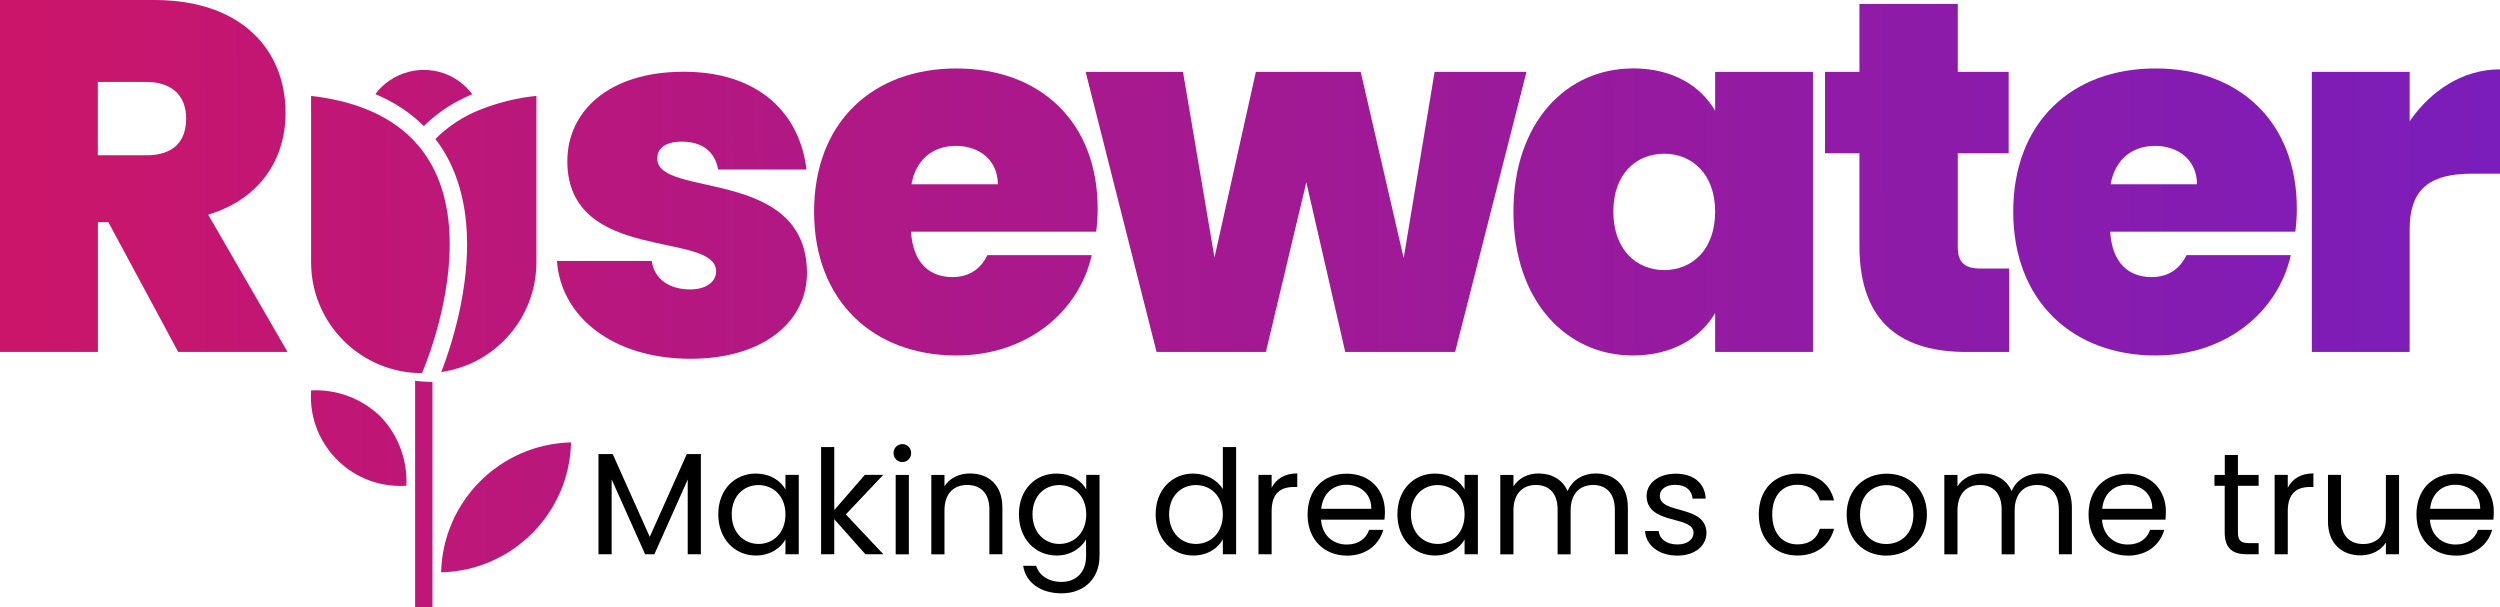 <?xml version="1.0" encoding="UTF-8"?><svg id="Capa_2" xmlns="http://www.w3.org/2000/svg" xmlns:xlink="http://www.w3.org/1999/xlink" viewBox="0 0 334.55 81.23"><defs><style>.cls-1{fill:url(#linear-gradient);}.cls-1,.cls-2,.cls-3,.cls-4,.cls-5,.cls-6,.cls-7,.cls-8,.cls-9,.cls-10,.cls-11,.cls-12,.cls-13,.cls-14,.cls-15{stroke-width:0px;}.cls-2{fill:url(#linear-gradient-11);}.cls-3{fill:url(#linear-gradient-12);}.cls-4{fill:url(#linear-gradient-13);}.cls-5{fill:url(#linear-gradient-10);}.cls-6{fill:url(#linear-gradient-14);}.cls-7{fill:url(#linear-gradient-4);}.cls-8{fill:url(#linear-gradient-2);}.cls-9{fill:url(#linear-gradient-3);}.cls-10{fill:url(#linear-gradient-8);}.cls-11{fill:url(#linear-gradient-9);}.cls-12{fill:url(#linear-gradient-7);}.cls-13{fill:url(#linear-gradient-5);}.cls-14{fill:url(#linear-gradient-6);}</style><linearGradient id="linear-gradient" x1="-11.94" y1="23.64" x2="337.07" y2="22.62" gradientUnits="userSpaceOnUse"><stop offset="0" stop-color="#ce1567"/><stop offset="1" stop-color="#7a1dbc"/></linearGradient><linearGradient id="linear-gradient-2" x1="-11.93" y1="29.1" x2="337.09" y2="28.09" xlink:href="#linear-gradient"/><linearGradient id="linear-gradient-3" x1="-11.93" y1="28.77" x2="337.09" y2="27.75" xlink:href="#linear-gradient"/><linearGradient id="linear-gradient-4" x1="-11.93" y1="28.89" x2="337.09" y2="27.87" xlink:href="#linear-gradient"/><linearGradient id="linear-gradient-5" x1="-11.93" y1="29.03" x2="337.09" y2="28.01" xlink:href="#linear-gradient"/><linearGradient id="linear-gradient-6" x1="-11.94" y1="24.6" x2="337.08" y2="23.59" xlink:href="#linear-gradient"/><linearGradient id="linear-gradient-7" x1="-11.93" y1="29.23" x2="337.09" y2="28.22" xlink:href="#linear-gradient"/><linearGradient id="linear-gradient-8" x1="-11.93" y1="29.18" x2="337.09" y2="28.17" xlink:href="#linear-gradient"/><linearGradient id="linear-gradient-9" x1="-11.92" y1="31.53" x2="337.1" y2="30.51" xlink:href="#linear-gradient"/><linearGradient id="linear-gradient-10" x1="-11.92" y1="31.55" x2="337.1" y2="30.54" xlink:href="#linear-gradient"/><linearGradient id="linear-gradient-11" x1="-11.97" y1="13.3" x2="337.04" y2="12.29" xlink:href="#linear-gradient"/><linearGradient id="linear-gradient-12" x1="-11.82" y1="66.29" x2="337.2" y2="65.28" xlink:href="#linear-gradient"/><linearGradient id="linear-gradient-13" x1="-11.81" y1="68.13" x2="337.2" y2="67.12" xlink:href="#linear-gradient"/><linearGradient id="linear-gradient-14" x1="-11.84" y1="58.8" x2="337.18" y2="57.79" xlink:href="#linear-gradient"/></defs><g id="Capa_1-2"><path class="cls-15" d="m80.09,60.76h1.9l4.96,11.08,4.96-11.08h1.88v13.41h-1.76v-10l-4.46,10h-1.24l-4.48-10.02v10.02h-1.76v-13.41Z"/><path class="cls-15" d="m101.16,63.38c1.98,0,3.33,1.01,3.95,2.11v-1.94h1.78v10.62h-1.78v-1.98c-.64,1.14-2.02,2.15-3.97,2.15-2.83,0-5.02-2.23-5.02-5.52s2.19-5.45,5.04-5.45Zm.35,1.53c-1.94,0-3.59,1.42-3.59,3.91s1.65,3.97,3.59,3.97,3.6-1.45,3.6-3.95-1.67-3.93-3.6-3.93Z"/><path class="cls-15" d="m109.88,59.83h1.76v8.43l4.09-4.71h2.46l-5,5.29,5.02,5.33h-2.4l-4.17-4.69v4.69h-1.76v-14.34Z"/><path class="cls-15" d="m119.57,60.63c0-.68.52-1.2,1.2-1.2.64,0,1.16.52,1.16,1.2s-.52,1.2-1.16,1.2c-.68,0-1.2-.52-1.2-1.2Zm.29,2.93h1.76v10.62h-1.76v-10.62Z"/><path class="cls-15" d="m132.4,68.17c0-2.17-1.18-3.27-2.97-3.27s-3.04,1.12-3.04,3.41v5.87h-1.76v-10.62h1.76v1.51c.7-1.1,1.98-1.71,3.41-1.71,2.46,0,4.34,1.51,4.34,4.55v6.26h-1.74v-6.01Z"/><path class="cls-15" d="m141.41,63.38c1.94,0,3.33.97,3.95,2.11v-1.94h1.78v10.85c0,2.93-1.96,5-5.08,5-2.79,0-4.79-1.42-5.14-3.68h1.74c.39,1.28,1.65,2.15,3.39,2.15,1.88,0,3.29-1.2,3.29-3.47v-2.23c-.64,1.14-2.02,2.17-3.95,2.17-2.85,0-5.04-2.23-5.04-5.52s2.19-5.45,5.04-5.45Zm.35,1.53c-1.94,0-3.59,1.42-3.59,3.91s1.65,3.97,3.59,3.97,3.6-1.45,3.6-3.95-1.67-3.93-3.6-3.93Z"/><path class="cls-15" d="m159.71,63.38c1.67,0,3.2.85,3.93,2.07v-5.62h1.78v14.34h-1.78v-2c-.64,1.18-2.02,2.17-3.95,2.17-2.85,0-5.04-2.23-5.04-5.52s2.19-5.45,5.06-5.45Zm.33,1.53c-1.94,0-3.59,1.42-3.59,3.91s1.65,3.97,3.59,3.97,3.6-1.45,3.6-3.95-1.67-3.93-3.6-3.93Z"/><path class="cls-15" d="m170.17,74.17h-1.76v-10.62h1.76v1.72c.6-1.18,1.74-1.92,3.43-1.92v1.82h-.46c-1.69,0-2.97.76-2.97,3.22v5.77Z"/><path class="cls-15" d="m180.23,74.35c-3.02,0-5.25-2.13-5.25-5.5s2.15-5.46,5.25-5.46,5.1,2.17,5.1,5.08c0,.39-.02.7-.06,1.07h-8.49c.14,2.15,1.65,3.33,3.45,3.33,1.59,0,2.6-.81,2.98-1.96h1.9c-.54,1.94-2.25,3.45-4.88,3.45Zm-3.43-6.26h6.71c.02-2.07-1.53-3.22-3.35-3.22-1.72,0-3.16,1.14-3.35,3.22Z"/><path class="cls-15" d="m192.04,63.38c1.98,0,3.33,1.01,3.95,2.11v-1.94h1.78v10.62h-1.78v-1.98c-.64,1.14-2.02,2.15-3.97,2.15-2.83,0-5.02-2.23-5.02-5.52s2.19-5.45,5.04-5.45Zm.35,1.53c-1.94,0-3.58,1.42-3.58,3.91s1.65,3.97,3.58,3.97,3.6-1.45,3.6-3.95-1.67-3.93-3.6-3.93Z"/><path class="cls-15" d="m216.09,68.17c0-2.17-1.16-3.27-2.91-3.27s-3,1.14-3,3.43v5.85h-1.74v-6.01c0-2.17-1.16-3.27-2.91-3.27s-3,1.14-3,3.43v5.85h-1.76v-10.62h1.76v1.53c.7-1.12,1.96-1.73,3.35-1.73,1.74,0,3.2.78,3.9,2.36.62-1.53,2.13-2.36,3.76-2.36,2.42,0,4.3,1.51,4.3,4.55v6.26h-1.74v-6.01Z"/><path class="cls-15" d="m224.48,74.35c-2.48,0-4.22-1.36-4.34-3.29h1.82c.1,1.03,1.01,1.8,2.5,1.8,1.4,0,2.17-.7,2.17-1.57,0-2.36-6.28-.99-6.28-4.94,0-1.63,1.53-2.96,3.9-2.96s3.9,1.26,4.01,3.33h-1.76c-.08-1.07-.89-1.84-2.31-1.84-1.3,0-2.07.62-2.07,1.47,0,2.52,6.16,1.14,6.24,4.94,0,1.74-1.53,3.06-3.88,3.06Z"/><path class="cls-15" d="m240.53,63.38c2.64,0,4.36,1.36,4.9,3.58h-1.9c-.37-1.28-1.43-2.09-3-2.09-1.94,0-3.37,1.38-3.37,3.97s1.43,4.01,3.37,4.01c1.57,0,2.62-.76,3-2.09h1.9c-.54,2.11-2.27,3.58-4.9,3.58-3.02,0-5.17-2.13-5.17-5.5s2.15-5.46,5.17-5.46Z"/><path class="cls-15" d="m252.41,74.35c-3,0-5.29-2.13-5.29-5.5s2.36-5.46,5.37-5.46,5.37,2.11,5.37,5.46-2.42,5.5-5.45,5.5Zm0-1.55c1.84,0,3.64-1.26,3.64-3.95s-1.76-3.93-3.59-3.93-3.55,1.26-3.55,3.93,1.65,3.95,3.49,3.95Z"/><path class="cls-15" d="m275.51,68.17c0-2.17-1.16-3.27-2.91-3.27s-3,1.14-3,3.43v5.85h-1.74v-6.01c0-2.17-1.16-3.27-2.91-3.27s-3,1.14-3,3.43v5.85h-1.76v-10.62h1.76v1.53c.7-1.12,1.96-1.73,3.35-1.73,1.74,0,3.2.78,3.9,2.36.62-1.53,2.13-2.36,3.76-2.36,2.42,0,4.3,1.51,4.3,4.55v6.26h-1.74v-6.01Z"/><path class="cls-15" d="m284.74,74.35c-3.02,0-5.25-2.13-5.25-5.5s2.15-5.46,5.25-5.46,5.1,2.17,5.1,5.08c0,.39-.02.7-.06,1.07h-8.49c.14,2.15,1.65,3.33,3.45,3.33,1.59,0,2.6-.81,2.98-1.96h1.9c-.54,1.94-2.25,3.45-4.88,3.45Zm-3.43-6.26h6.71c.02-2.07-1.53-3.22-3.35-3.22-1.72,0-3.16,1.14-3.35,3.22Z"/><path class="cls-15" d="m297.72,65.01h-1.38v-1.45h1.38v-2.67h1.76v2.67h2.77v1.45h-2.77v6.26c0,1.05.39,1.41,1.47,1.41h1.3v1.49h-1.59c-1.88,0-2.95-.77-2.95-2.91v-6.26Z"/><path class="cls-15" d="m306.15,74.17h-1.76v-10.62h1.76v1.72c.6-1.18,1.74-1.92,3.43-1.92v1.82h-.46c-1.69,0-2.97.76-2.97,3.22v5.77Z"/><path class="cls-15" d="m321.04,74.17h-1.76v-1.57c-.68,1.1-1.98,1.72-3.39,1.72-2.44,0-4.36-1.51-4.36-4.55v-6.22h1.74v5.99c0,2.15,1.18,3.26,2.97,3.26s3.04-1.12,3.04-3.41v-5.83h1.76v10.62Z"/><path class="cls-15" d="m328.62,74.35c-3.02,0-5.25-2.13-5.25-5.5s2.15-5.46,5.25-5.46,5.1,2.17,5.1,5.08c0,.39-.02.7-.06,1.07h-8.49c.14,2.15,1.65,3.33,3.45,3.33,1.59,0,2.6-.81,2.98-1.96h1.9c-.54,1.94-2.25,3.45-4.88,3.45Zm-3.43-6.26h6.71c.02-2.07-1.53-3.22-3.35-3.22-1.72,0-3.16,1.14-3.35,3.22Z"/><path class="cls-1" d="m20.64,0c11.69,0,17.57,6.68,17.57,15.1,0,6.15-3.34,11.49-10.35,13.63l10.62,18.37h-14.63l-9.35-17.37h-1.4v17.37H0V0h20.64Zm-1.07,10.96h-6.48v9.82h6.48c3.54,0,5.34-1.74,5.34-4.94,0-2.94-1.8-4.88-5.34-4.88Z"/><path class="cls-8" d="m92.43,48.01c-10.42,0-17.37-5.61-17.9-13.09h12.69c.33,2.47,2.4,3.81,5.14,3.81,2.2,0,3.47-1.07,3.47-2.41,0-5.48-19.91-1-19.91-14.76,0-6.55,5.41-11.96,15.57-11.96s15.57,5.68,16.43,13.09h-11.82c-.4-2.34-2.07-3.74-4.88-3.74-2.14,0-3.27.87-3.27,2.27,0,5.34,19.97,1.07,20.04,15.3,0,6.55-5.88,11.49-15.57,11.49Z"/><path class="cls-9" d="m127.98,47.57c-11.09,0-19.04-7.28-19.04-19.24s7.82-19.17,19.04-19.17,18.91,7.15,18.91,18.77c0,1-.07,2.07-.2,3.07h-24.78c.27,4.34,2.61,6.08,5.55,6.08,2.54,0,3.94-1.4,4.68-2.94h13.96c-1.74,7.68-8.75,13.43-18.1,13.43Zm-6.01-22.91h11.56c0-3.34-2.61-5.14-5.61-5.14s-5.34,1.74-5.95,5.14Z"/><path class="cls-7" d="m145.28,9.62h13.03l4.21,24.85,5.54-24.85h14.03l5.75,24.92,4.14-24.92h12.29l-9.55,37.48h-14.7l-5.21-22.71-5.41,22.71h-14.63l-9.49-37.48Z"/><path class="cls-13" d="m218.5,9.15c5.34,0,9.09,2.34,11.02,5.68v-5.21h13.09v37.48h-13.09v-5.21c-1.94,3.34-5.75,5.68-11.02,5.68-8.88,0-15.97-7.28-15.97-19.24s7.08-19.17,15.97-19.17Zm4.21,11.42c-3.74,0-6.81,2.67-6.81,7.75s3.07,7.82,6.81,7.82,6.81-2.74,6.81-7.82-3.14-7.75-6.81-7.75Z"/><path class="cls-14" d="m248.83,20.51h-4.61v-10.89h4.61V.53h13.16v9.09h6.81v10.89h-6.81v12.56c0,2,.87,2.87,3.07,2.87h3.81v11.16h-5.68c-8.28,0-14.36-3.47-14.36-14.23v-12.36Z"/><path class="cls-12" d="m288.45,47.57c-11.09,0-19.04-7.28-19.04-19.24s7.82-19.17,19.04-19.17,18.91,7.15,18.91,18.77c0,1-.07,2.07-.2,3.07h-24.78c.27,4.34,2.61,6.08,5.54,6.08,2.54,0,3.94-1.4,4.68-2.94h13.96c-1.74,7.68-8.75,13.43-18.1,13.43Zm-6.01-22.91h11.56c0-3.34-2.61-5.14-5.61-5.14s-5.34,1.74-5.95,5.14Z"/><path class="cls-10" d="m322.46,47.1h-13.09V9.62h13.09v6.61c2.81-4.08,7.08-6.95,12.09-6.95v13.96h-3.67c-5.41,0-8.42,1.74-8.42,7.48v16.37Z"/><path class="cls-11" d="m71.78,12.83v22.26c0,7.38-5.42,13.64-12.73,14.69,1.43-3.66,5.52-15.64,2.17-25.57-.4-1.22-.92-2.39-1.55-3.5-.42-.74-.89-1.44-1.41-2.11,1.73-1.72,3.79-3.07,6.06-3.95,2.39-.94,4.91-1.56,7.47-1.82h0Z"/><path class="cls-5" d="m41.63,12.83v22.26c0,8.2,6.64,14.84,14.84,14.84,0,0,14.84-33.62-14.84-37.1Z"/><path class="cls-2" d="m63.2,12.61c-2.42.98-4.62,2.42-6.48,4.26-1.86-1.83-4.07-3.28-6.49-4.27,2.68-3.58,7.75-4.31,11.33-1.63.62.47,1.18,1.02,1.64,1.64Z"/><path class="cls-3" d="m57.87,51.09v30.15h-2.32v-30.28c.69.09,1.39.14,2.09.14h.23Z"/><path class="cls-4" d="m76.42,59.2c-.23,9.51-7.88,17.16-17.39,17.39.23-9.51,7.88-17.16,17.39-17.39Z"/><path class="cls-6" d="m41.63,52.25c-.45,6.6,4.54,12.31,11.13,12.75.54.04,1.08.04,1.62,0,.17-3.44-1.09-6.79-3.48-9.28-2.48-2.39-5.84-3.65-9.28-3.48Z"/></g></svg>